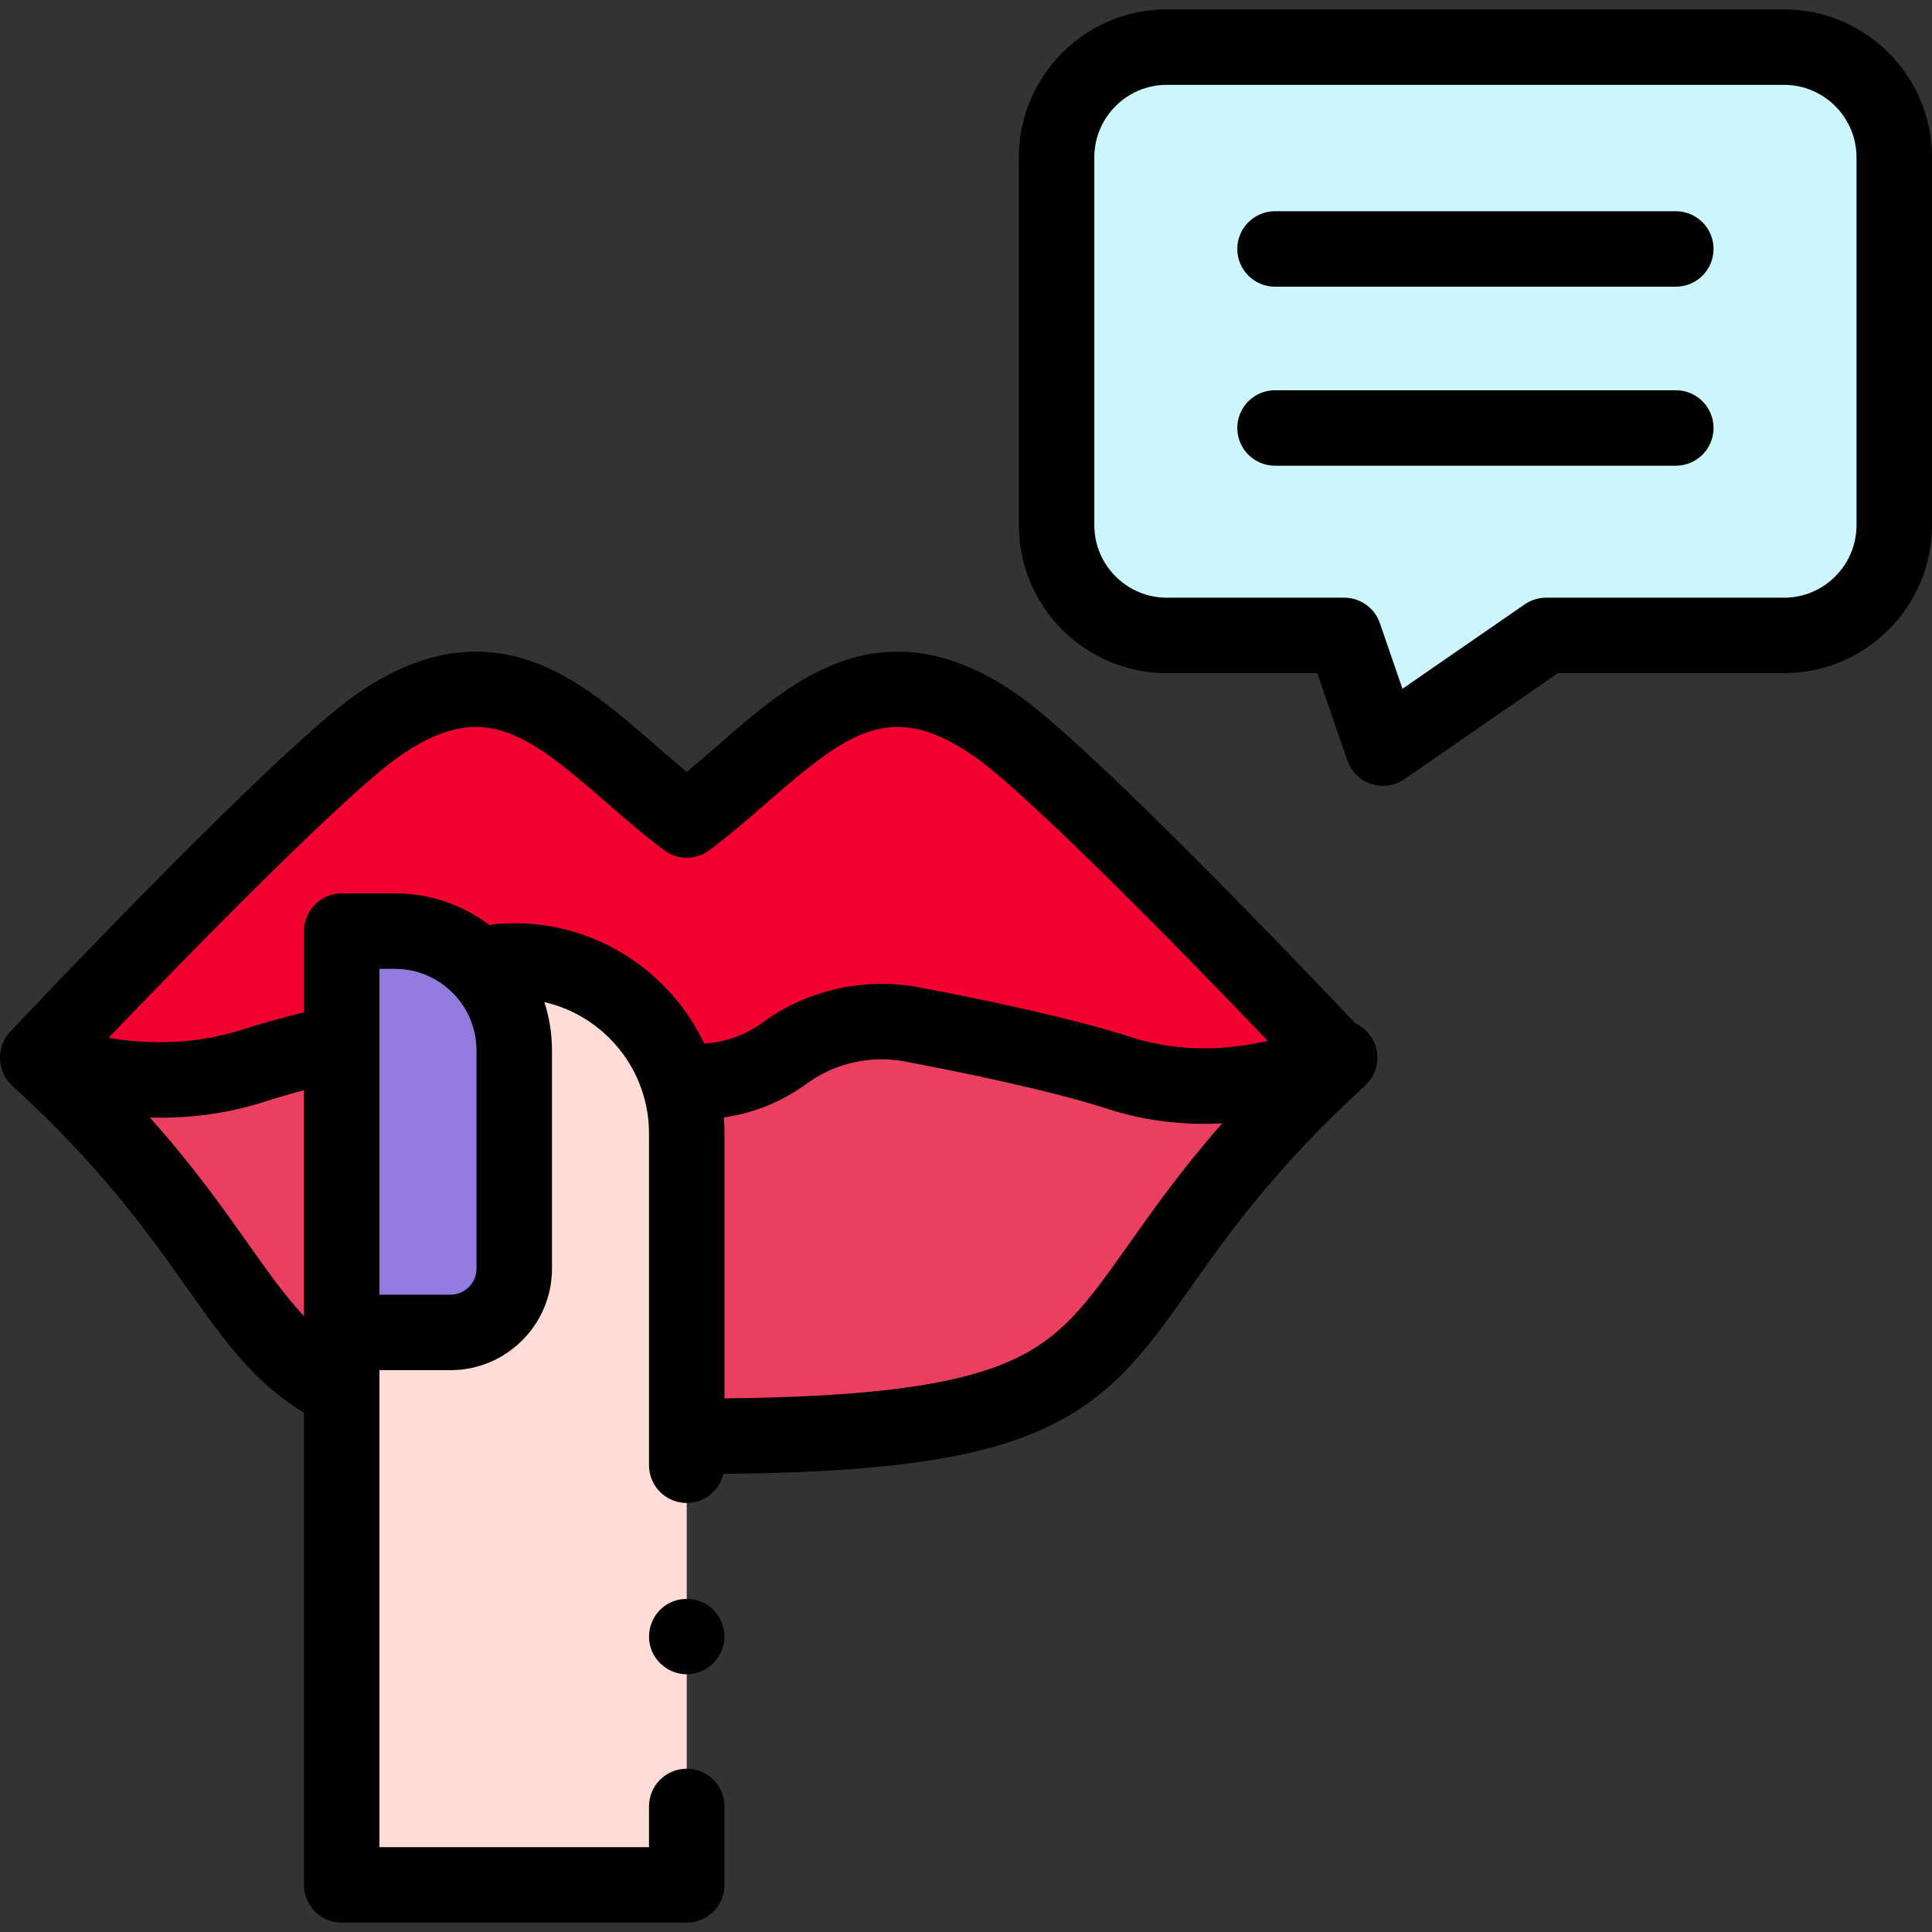<?xml version="1.0"?>
<svg xmlns="http://www.w3.org/2000/svg" xmlns:xlink="http://www.w3.org/1999/xlink" xmlns:svgjs="http://svgjs.com/svgjs" version="1.1" width="512" height="512" x="0" y="0" viewBox="0 0 511.959 511.959" style="enable-background:new 0 0 512 512" xml:space="preserve" class=""><rect x="0" y="0" width="511.959" height="511.959" fill="#333333" stroke="none"/><g><g xmlns="http://www.w3.org/2000/svg"><g><g><g><g><path d="m472.738 12.48h-163.536c-16.138 0-29.221 13.083-29.221 29.221v97.461c0 16.138 13.083 29.221 29.221 29.221h46.992l10.281 29.854 43.232-29.854h63.031c16.138 0 29.221-13.083 29.221-29.221v-97.461c0-16.139-13.082-29.221-29.221-29.221z" fill="#ccf5fc" data-original="#ccf5fc" style=""/></g></g></g><g><g><g><g><g><path d="m9.959 280.275c78.734 72.07 37.632 100.332 172.019 100.332 134.387 0 93.285-28.262 172.019-100.332" fill="#eb3f61" data-original="#ff9eb1" style="" class=""/></g></g></g><g><g><path d="m183.43 286.635c8.572.187 17.078-2.17 24.347-7.496 9.76-7.151 22.043-9.929 33.93-7.676 16.294 3.087 39.596 7.919 55.021 12.907 29.886 9.663 57.268-4.095 57.268-4.095s-69.5-73.772-90.226-88.123c-36.121-25.011-55.21 5.289-81.793 25.135-26.583-19.846-45.672-50.146-81.793-25.135-20.726 14.351-90.226 88.123-90.226 88.123s27.383 11.758 57.268 2.095c5.512-1.782 12.031-3.545 18.876-5.215" fill="#f10030" data-original="#ff7d97" style="" class=""/></g></g></g><g><g><g><g><path d="m90.552 499.48h91.426v-117.128-81.998c0-25.247-20.466-45.713-45.713-45.713-25.247 0-45.713 20.466-45.713 45.713z" fill="#ffdcd5" data-original="#ffdcd5" style=""/></g></g></g><g><g><path d="m90.552 353.074h28.816c9.332 0 16.897-7.565 16.897-16.897v-57.841c0-17.454-14.149-31.604-31.604-31.604h-14.109z" fill="#9479df" data-original="#c193dc" style="" class=""/></g></g></g></g></g><g><g><g><g><path d="m444.071 75.973h-106.201c-5.523 0-10-4.477-10-10s4.477-10 10-10h106.201c5.523 0 10 4.477 10 10s-4.478 10-10 10z" fill="#000000" data-original="#000000" style=""/></g></g></g><g><g><g><path d="m444.071 123.41h-106.201c-5.523 0-10-4.477-10-10s4.477-10 10-10h106.201c5.523 0 10 4.477 10 10s-4.478 10-10 10z" fill="#000000" data-original="#000000" style=""/></g></g></g><g><path d="m362.374 273.523c-.933-1.02-2.029-1.802-3.212-2.343-12.065-12.741-70.193-73.744-89.697-87.25-15.871-10.99-30.858-13.889-45.819-8.864-12.505 4.201-23.109 13.438-33.364 22.372-2.718 2.367-5.489 4.781-8.303 7.108-2.814-2.328-5.584-4.741-8.301-7.108-10.256-8.933-20.86-18.171-33.365-22.372-14.963-5.027-29.949-2.126-45.819 8.864-21.346 14.78-88.944 86.443-91.812 89.487-3.77 4.015-3.536 10.507.526 14.234 23.813 21.797 36.284 39.433 46.306 53.604 9.817 13.883 17.597 24.878 31.039 33.147v125.078c0 5.523 4.478 10 10 10h91.426c5.522 0 10-4.477 10-10v-20.794c0-5.523-4.478-10-10-10-5.523 0-10 4.477-10 10v10.794h-71.426v-126.406h18.816c14.831 0 26.896-12.066 26.896-26.897v-57.84c0-4.463-.709-8.762-2.016-12.795 15.861 3.636 27.729 17.864 27.729 34.812v87.92c0 5.523 4.477 10 10 10 4.734 0 8.697-3.291 9.733-7.709 41.599-.403 66.175-3.807 83.646-11.446 19.27-8.426 28.456-21.417 40.087-37.863 10.021-14.171 22.493-31.808 46.306-53.604 4.074-3.73 4.353-10.056.624-14.129zm-296.532 56.185c-6.785-9.595-14.641-20.698-26.105-33.563 9.257.246 19.745-.761 30.567-4.261 2.967-.959 6.398-1.961 10.248-2.992v59.842c-4.902-5.16-9.361-11.463-14.71-19.026zm60.423 6.469c0 3.803-3.094 6.897-6.896 6.897h-18.816v-86.341h4.109c11.912 0 21.604 9.691 21.604 21.604v57.84zm10-91.536c-1.492 0-3.002.06-4.487.179-.693.056-1.365.181-2.007.368-6.983-5.303-15.684-8.454-25.109-8.454h-14.11c-5.522 0-10 4.477-10 10v21.496c-6.313 1.592-11.82 3.145-16.401 4.625-13.195 4.267-26.003 3.72-35.388 2.159 23.706-24.736 63.432-65.165 77.114-74.64 21.723-15.041 33.067-6.666 54.663 12.146 4.902 4.271 9.973 8.688 15.455 12.781 3.549 2.649 8.416 2.649 11.965 0 5.482-4.093 10.553-8.51 15.456-12.781 21.597-18.811 32.939-27.186 54.662-12.145 13.829 9.575 54.273 50.785 77.882 75.441-9.383 2.157-22.576 3.431-36.155-.96-15.81-5.112-39.308-10.009-56.235-13.217-14.561-2.758-29.754.681-41.702 9.435-4.4 3.224-9.62 5.09-15.234 5.487-8.941-18.852-28.157-31.92-50.369-31.92zm162.849 85.067c-10.977 15.522-17.602 24.892-31.77 31.086-14.608 6.387-37.416 9.373-75.366 9.766v-70.207c0-1.426-.055-2.84-.16-4.24 7.965-1.152 15.4-4.169 21.87-8.908 7.494-5.491 17.031-7.649 26.157-5.918 16.365 3.101 38.984 7.804 53.807 12.597 8.865 2.866 17.497 3.927 25.426 3.927 1.625 0 3.219-.046 4.78-.128-10.731 12.214-18.231 22.814-24.744 32.025z" fill="#000000" data-original="#000000" style=""/><g><g><g><path d="m181.979 443.659c-4.178 0-8.003-2.693-9.414-6.626-1.391-3.876-.197-8.335 2.946-10.996 3.282-2.778 8.092-3.123 11.745-.864 3.499 2.163 5.333 6.416 4.523 10.446-.929 4.621-5.084 8.04-9.8 8.04z" fill="#000000" data-original="#000000" style=""/></g></g></g></g><g><g><path d="m366.474 208.236c-1.047 0-2.1-.165-3.12-.499-2.972-.976-5.315-3.287-6.334-6.244l-7.959-23.11h-39.859c-21.626 0-39.221-17.595-39.221-39.221v-97.461c0-21.627 17.595-39.221 39.221-39.221h163.537c21.626 0 39.221 17.595 39.221 39.221v97.461c0 21.627-17.595 39.221-39.221 39.221h-59.915l-40.666 28.082c-1.692 1.168-3.677 1.771-5.684 1.771zm-57.272-185.756c-10.599 0-19.221 8.623-19.221 19.221v97.461c0 10.599 8.622 19.221 19.221 19.221h46.992c4.268 0 8.065 2.708 9.455 6.744l5.989 17.392 32.386-22.364c1.671-1.154 3.652-1.771 5.683-1.771h63.032c10.599 0 19.221-8.622 19.221-19.221v-97.462c0-10.599-8.622-19.221-19.221-19.221z" fill="#000000" data-original="#000000" style=""/></g></g></g></g></g></svg>
